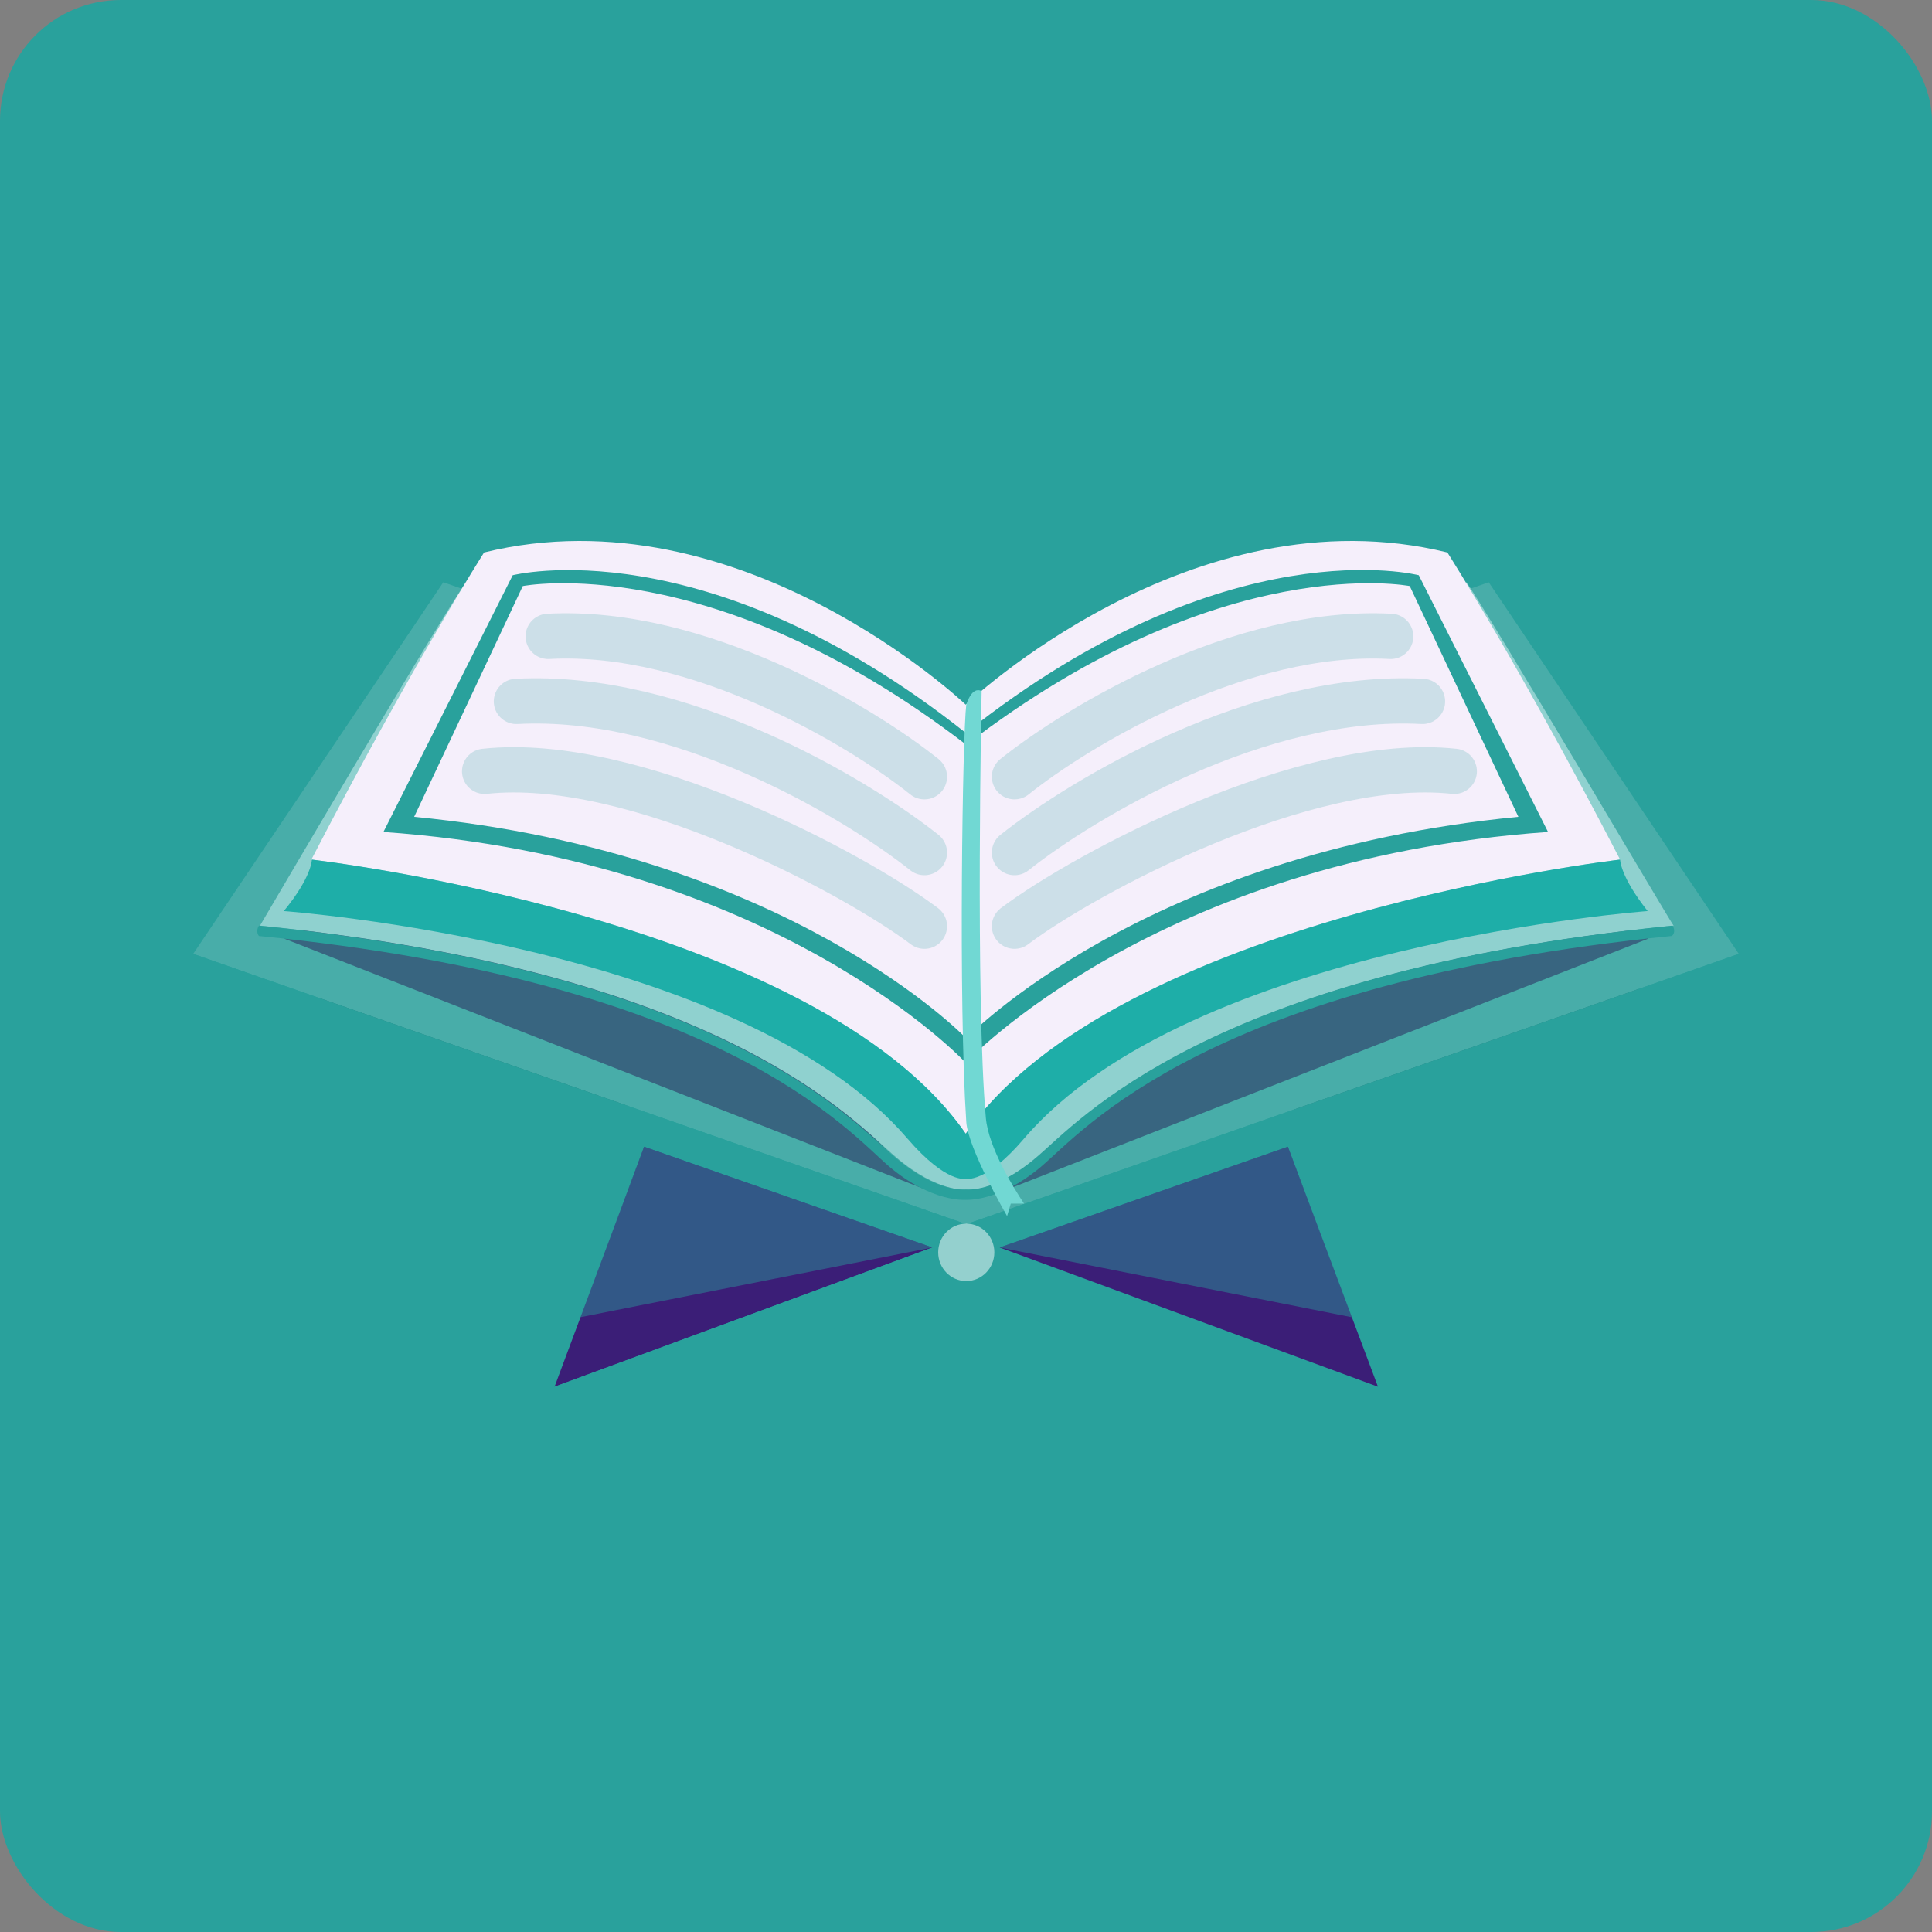 <svg width="128" height="128" viewBox="0 0 128 128" fill="none" xmlns="http://www.w3.org/2000/svg">
<rect x="0" y="0" width="128" height="128" fill="#808080" stroke="none"/>
<rect width="128" height="128" rx="8" fill="#29A19C"/>
<path opacity="0.25" d="M64.677 74.791C89.086 74.791 108.873 70.083 108.873 64.275C108.873 58.468 89.086 53.76 64.677 53.76C40.267 53.76 20.48 58.468 20.48 64.275C20.48 70.083 40.267 74.791 64.677 74.791Z" fill="#042030"/>
<path d="M98.631 38.576L64.018 50.671L29.369 38.576L12.8 63.197L64.018 81.106L115.2 63.197L98.631 38.576Z" fill="#48ADA9"/>
<path opacity="0.45" d="M18.838 62.192L61.315 78.809L46.711 64.022C46.711 64.022 22.735 58.1 18.838 62.192Z" fill="#240F4F"/>
<path opacity="0.45" d="M109.197 62.192L66.721 78.809L81.324 64.022C81.289 64.022 105.265 58.1 109.197 62.192Z" fill="#240F4F"/>
<path d="M64.018 81.106L12.8 63.197V65.529L64.018 83.438L115.2 65.529V63.197L64.018 81.106Z" fill="#29A19C"/>
<path d="M36.741 91.873L42.674 75.973L61.771 82.649L36.741 91.873Z" fill="#3B1E77"/>
<path opacity="0.45" d="M38.391 87.279L61.771 82.649L42.674 75.973L38.391 87.279Z" fill="#29A19C"/>
<path d="M64.018 81.823L36.741 91.873L38.777 94.062L64.018 84.874L89.223 94.062L91.294 91.873L64.018 81.823Z" fill="#29A19C"/>
<path d="M91.294 91.873L85.326 75.973L66.229 82.649L91.294 91.873Z" fill="#3B1E77"/>
<path opacity="0.45" d="M89.609 87.279L66.229 82.649L85.326 75.973L89.609 87.279Z" fill="#29A19C"/>
<path d="M64.018 84.874C65.045 84.874 65.878 84.022 65.878 82.972C65.878 81.921 65.045 81.07 64.018 81.07C62.99 81.07 62.157 81.921 62.157 82.972C62.157 84.022 62.99 84.874 64.018 84.874Z" fill="white" fill-opacity="0.5"/>
<path d="M97.156 38.576L64.018 55.444L30.879 38.576C29.369 40.622 17.223 61.33 17.223 61.33C17.364 61.33 17.469 61.366 17.609 61.366C48.08 64.489 56.54 74.287 59.349 76.655C62.157 79.06 64.053 78.809 64.053 78.809C64.053 78.809 65.948 79.06 68.757 76.655C71.565 74.287 80.025 64.489 110.496 61.366C110.636 61.366 110.742 61.33 110.882 61.33C110.812 61.33 98.631 40.658 97.156 38.576Z" fill="#8FD1CF"/>
<path d="M110.812 61.33C110.672 61.33 110.566 61.366 110.426 61.366C79.955 64.489 71.495 74.287 68.686 76.655C65.878 79.06 63.983 78.809 63.983 78.809C63.983 78.809 62.087 79.06 59.279 76.655C56.47 74.287 48.01 64.489 17.539 61.366C17.399 61.366 17.293 61.33 17.153 61.33C16.907 61.725 17.153 62.012 17.153 62.012C47.94 65.063 56.119 74.897 58.927 77.301C61.736 79.67 63.947 79.491 63.947 79.491C63.947 79.491 66.159 79.67 68.967 77.301C71.776 74.933 79.955 65.099 110.742 62.012C110.812 62.012 111.058 61.725 110.812 61.33Z" fill="#29A19C"/>
<path d="M95.892 36.602C78.937 32.439 63.983 46.687 63.983 46.687C63.983 46.687 49.028 32.439 32.072 36.602C32.072 36.602 27.263 44.139 20.628 56.952C20.628 56.952 54.013 60.792 63.983 75.112C73.952 60.792 107.337 56.952 107.337 56.952C100.702 44.139 95.892 36.602 95.892 36.602Z" fill="#F5EFFB"/>
<path d="M107.337 56.952C107.337 56.952 73.952 60.792 63.983 75.112C54.048 60.792 20.663 56.952 20.663 56.952C20.663 56.952 20.663 58.1 18.803 60.361C18.803 60.361 49.098 62.587 60.121 75.435C62.719 78.45 63.983 78.091 63.983 78.091C63.983 78.091 65.281 78.45 67.844 75.435C78.832 62.587 109.162 60.361 109.162 60.361C107.337 58.065 107.337 56.952 107.337 56.952Z" fill="#1EAEA8"/>
<path d="M93.997 38.11C93.997 38.11 81.324 34.808 63.983 48.554C46.676 34.844 33.968 38.11 33.968 38.11L25.403 55.121C51.45 56.952 63.983 70.41 63.983 70.41C63.983 70.41 76.515 56.952 102.562 55.121L93.997 38.11ZM64.018 68.795C64.018 68.795 52.293 56.521 27.439 54.117L34.635 38.828C34.635 38.828 47.097 36.351 64.018 49.343C80.938 36.351 93.4 38.828 93.4 38.828L100.597 54.117C75.743 56.521 64.018 68.795 64.018 68.795Z" fill="#29A19C"/>
<path opacity="0.2" d="M67.212 61.364C71.893 57.835 86.52 50.025 96.349 51.102" stroke="#29A19C" stroke-width="3" stroke-linecap="round"/>
<path opacity="0.2" d="M67.212 51.461C71.366 48.135 82.167 41.62 92.136 42.161" stroke="#29A19C" stroke-width="3" stroke-linecap="round"/>
<path opacity="0.2" d="M67.212 56.485C71.717 52.904 83.43 45.888 94.243 46.47" stroke="#29A19C" stroke-width="3" stroke-linecap="round"/>
<path opacity="0.2" d="M61.244 61.364C56.564 57.835 41.937 50.025 32.108 51.102" stroke="#29A19C" stroke-width="3" stroke-linecap="round"/>
<path opacity="0.2" d="M61.244 51.461C57.09 48.135 46.29 41.62 36.32 42.161" stroke="#29A19C" stroke-width="3" stroke-linecap="round"/>
<path opacity="0.2" d="M61.244 56.485C56.739 52.904 45.026 45.888 34.214 46.47" stroke="#29A19C" stroke-width="3" stroke-linecap="round"/>
<path d="M64.018 46.687C64.018 46.687 64.369 45.431 65.036 45.79C65.036 45.79 64.614 66.14 65.316 74.071C65.492 76.045 67.177 78.737 67.844 79.742H66.966L66.721 80.567C66.721 80.567 64.123 76.081 64.018 74.322C63.491 66.427 63.772 48.59 64.018 46.687Z" fill="#71D8D3"/>
</svg>

